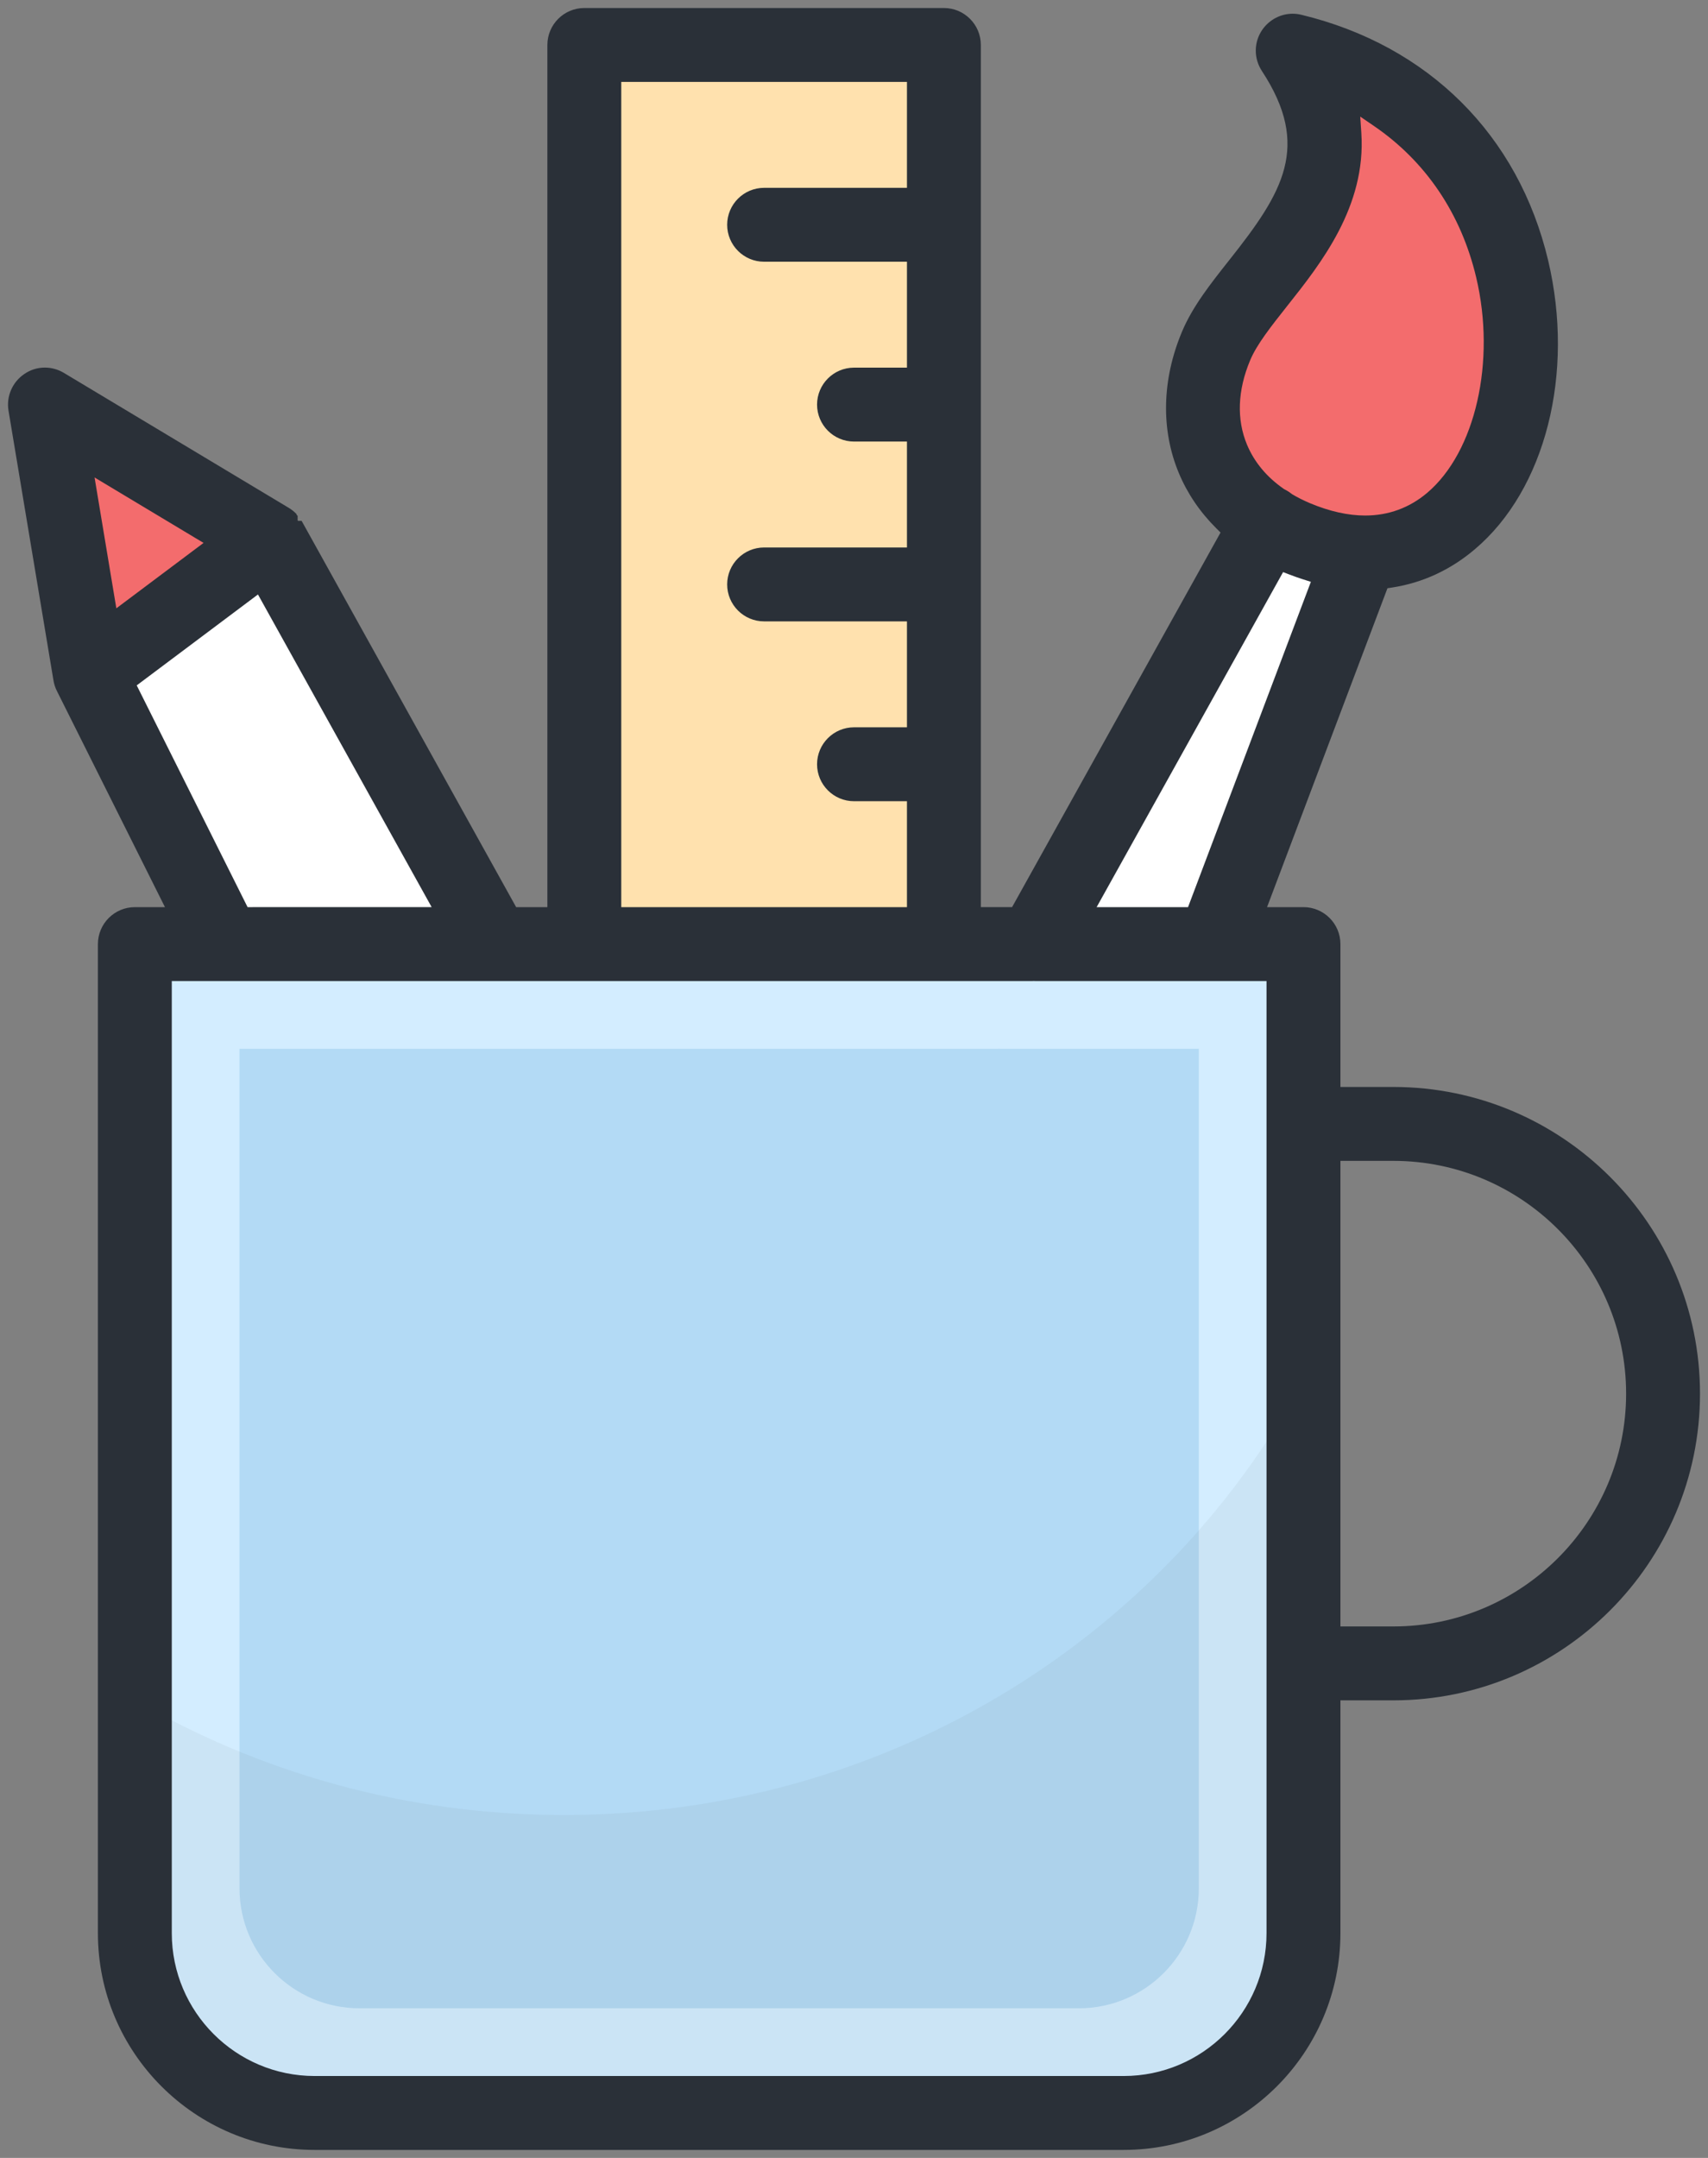 <?xml version="1.0" encoding="utf-8"?>
<!-- Generator: Adobe Illustrator 19.2.1, SVG Export Plug-In . SVG Version: 6.00 Build 0)  -->
<svg version="1.0" id="Capa_1" xmlns="http://www.w3.org/2000/svg" xmlns:xlink="http://www.w3.org/1999/xlink" x="0px" y="0px"
	 viewBox="0 0 426.77 539.077" style="enable-background:new 0 0 426.77 539.077;" xml:space="preserve">
<rect x="0" y="0" width="426.77" height="539.077" fill="#808080" stroke="none"/>
<rect x="145.847" y="12" style="fill:#FFE1AE;" width="87" height="224"/>
<path style="fill:#F36C6D;" d="M330.847,12v34l-19.055,33.943L301.17,91l14.839,35.786l20.917,9.02
	h19.922c0,0,18-13.805,18-17.805s10-38.057,10-38.057l-11.91-28.624l-22.09-28.858L330.847,12z"/>
<polygon style="fill:#F36C6D;" points="57.847,126.786 13.847,109 26.312,159 65.847,135.805 "/>
<polygon style="fill:#FFFFFF;" points="324.926,134 258.847,236 301.17,233 336.925,140 "/>
<polygon style="fill:#FFFFFF;" points="65.847,135.805 26.312,169 65.847,236 118.847,236 "/>
<polygon style="fill:#D3EDFF;" points="324.926,236 36.698,236 31.847,486 47.282,511 70.577,527 288.847,527 
	314.462,512 324.926,490 "/>
<path style="fill:#B3DAF5;" d="M249.799,261.999c-0.195-0.02-0.273-0.01-0.41,0h-19.76H149.732
	h-19.974H69.834h-9.987v209.732c0,16.522,13.44,29.961,29.961,29.961h179.77
	c16.522,0,29.961-13.44,29.961-29.961V261.999h-9.754c-0.156,0-0.312,0-0.468,0H249.799z"/>
<path style="opacity:0.05;fill:#2A3038;enable-background:new    ;" d="M140.868,453.416
	c-39.472,0-76.377-10.636-107.824-29.107L31.847,486L47.282,511l23.295,16h218.27l25.615-15
	l10.464-22V346.063C290.017,409.908,220.698,453.416,140.868,453.416z"/>
<path style="fill:#2A3038;" d="M78.617,537.077h202.153c29.86,0,54.154-24.293,54.155-54.154v-56.154v-2
	h2h11.23c42.246,0,76.615-34.37,76.615-76.616c0-42.246-34.369-76.615-76.615-76.615h-11.23
	h-2v-2v-33.692c0-5.09-4.141-9.231-9.231-9.231h-6.208h-2.893l1.022-2.707l28.647-75.863
	l0.413-1.092l1.154-0.178c7.63-1.176,14.589-4.393,20.683-9.562
	c17.637-14.918,24.999-43.905,18.321-72.133c-7.43-31.328-29.902-53.702-61.653-61.383
	c-0.726-0.179-1.462-0.269-2.196-0.269c-2.965-0-5.778,1.467-7.527,3.926
	c-2.185,3.107-2.248,7.184-0.154,10.38c12.368,18.849,5.211,30.371-8.045,47.108
	l-0.061,0.077c-4.727,5.972-9.192,11.614-11.838,17.894
	c-5.057,11.999-5.337,24.574-0.789,35.41c2.121,5.074,5.259,9.698,9.327,13.745
	l1.073,1.068l-0.736,1.323l-50.78,91.228l-0.572,1.027h-1.176h-4.629h-2v-2V11.231
	C245.078,6.141,240.937,2,235.847,2h-89.846c-5.09,0-9.231,4.141-9.231,9.231V224.615v2h-2
	h-4.626h-1.177l-0.572-1.029L75.552,130.455c-0.063-0.117-0.126-0.231-0.192-0.342h-0.926
	l-0-0.077h-0.066v-1.181l-0.289-0.289l0.036-0.117
	c-0.625-0.666-1.35-1.238-2.165-1.705l-55.968-33.58
	c-1.456-0.875-3.107-1.337-4.776-1.337c-1.849,0-3.63,0.559-5.15,1.615
	c-2.986,2.028-4.522,5.614-3.929,9.148l11.198,67.178c0.153,1.066,0.471,2.049,0.951,2.965
	l25.495,50.989l1.447,2.894h-3.236h-4.288c-5.09,0-9.231,4.141-9.231,9.231v247.077
	C24.463,512.784,48.757,537.077,78.617,537.077z M334.925,404.307V292v-2h2h11.23
	c32.066,0,58.154,26.087,58.154,58.153c0,32.066-26.088,58.154-58.154,58.154h-11.23h-2
	V404.307z M312.379,89.982c1.63-3.917,5.275-8.523,9.134-13.4l0.222-0.281
	c8.288-10.451,19.637-24.762,18.415-43.067l-0.274-4.103l3.397,2.317
	c12.972,8.85,21.819,21.952,25.584,37.889c4.964,20.937-0.191,43.558-12.257,53.786
	c-4.461,3.758-9.672,5.662-15.495,5.662c-4.271,0-8.912-1.038-13.793-3.084
	c-1.604-0.68-3.065-1.411-4.352-2.177l-0.109-0.065l-0.1-0.078
	c-0.464-0.363-0.902-0.658-1.341-0.901c-0.137-0.077-0.28-0.148-0.405-0.211l-0.129-0.065
	l-0.119-0.082c-4.263-2.965-7.348-6.675-9.17-11.025
	C308.947,104.79,309.221,97.489,312.379,89.982z M275.667,223.642l44.09-79.207l0.844-1.516
	l1.62,0.622c1.178,0.452,2.261,0.834,3.31,1.167l2.012,0.638l-0.746,1.975
	l-29.459,78.001l-0.488,1.293h-1.383h-18.053h-3.402L275.667,223.642z M155.232,224.615V22.462
	v-2h2h67.385h2v2v22.461v2h-2h-33.692c-5.09,0-9.231,4.141-9.231,9.231
	c0,5.09,4.141,9.231,9.231,9.231h33.692h2v2v22.458v2h-2H213.386
	c-5.09,0-9.231,4.141-9.231,9.231c0,5.09,4.141,9.231,9.231,9.231h11.231h2v2v22.462v2h-2
	h-33.692c-5.09,0-9.231,4.141-9.231,9.231c0,5.09,4.141,9.231,9.231,9.231h33.692h2v2
	v22.462v2h-2H213.386c-5.09,0-9.231,4.141-9.231,9.231s4.141,9.231,9.231,9.231h11.231h2v2
	v22.462v2h-2h-67.385h-2V224.615z M146.001,245.077h89.846h22.148
	c0.121-0.008,0.209-0.013,0.311-0.013c0.089,0,0.189,0.003,0.311,0.013h44.351h0.526
	h10.968h2v2v235.846c0,19.681-16.011,35.692-35.692,35.692H78.616
	c-19.681,0-35.692-16.011-35.692-35.692V247.077v-2h2h11.231h67.385H146.001z M29.07,151.965
	l-0.54-3.245l-4.19-25.171l-0.711-4.273l3.714,2.23l20.97,12.591l2.55,1.531
	l-2.38,1.784l-16.78,12.58L29.07,151.965z M34.909,172.711l-0.747-1.493l1.336-1.001
	l27.123-20.334l1.834-1.375l1.114,2.004l40.635,73.132l1.651,2.971h-3.399H63.097h-1.236
	l-0.553-1.106L34.909,172.711z"/>
</svg>
